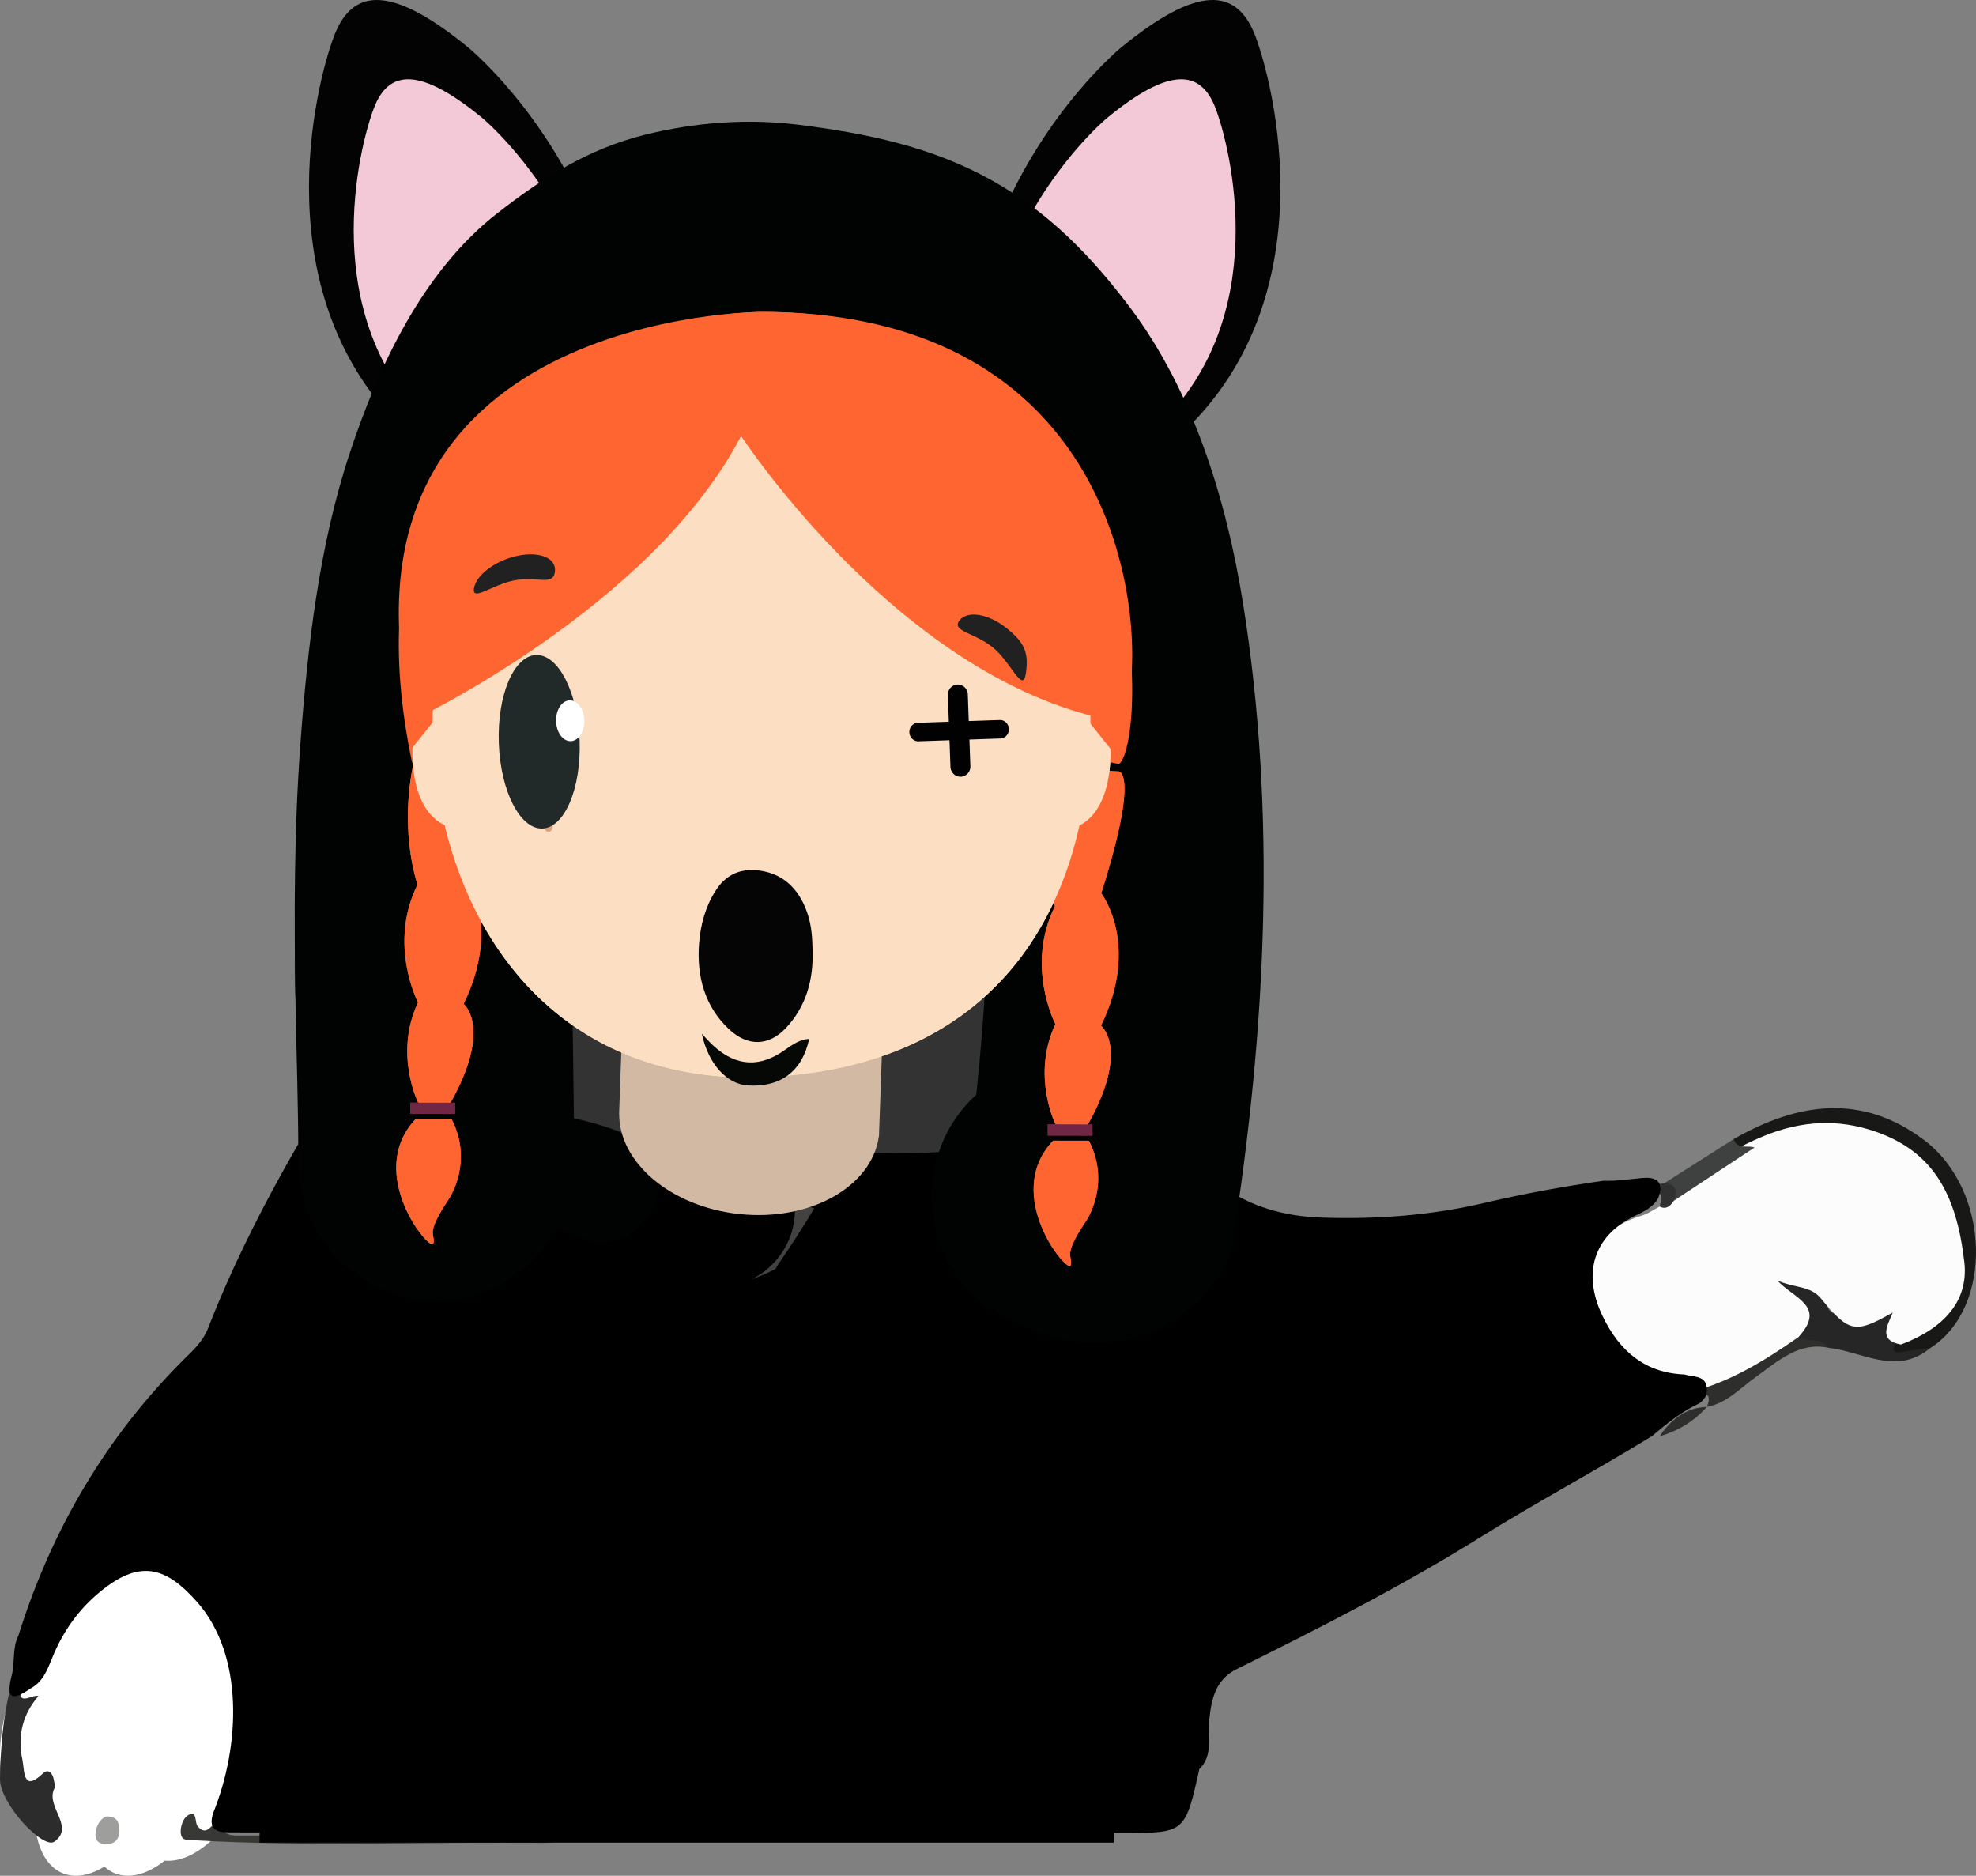 <?xml version="1.0" encoding="UTF-8" standalone="no"?>
<!DOCTYPE svg PUBLIC "-//W3C//DTD SVG 1.1//EN" "http://www.w3.org/Graphics/SVG/1.1/DTD/svg11.dtd">
<svg xmlns:dc="http://purl.org/dc/elements/1.1/" xmlns:xl="http://www.w3.org/1999/xlink" version="1.1" xmlns="http://www.w3.org/2000/svg" viewBox="53 699 227.964 216.357" width="227.964" height="216.357">
  <rect x="53" y="699" width="227.964" height="216.357" fill="#808080" stroke="none"/>
  <defs/>
  <g id="Canvas_1" fill-opacity="1" stroke-dasharray="none" stroke="none" stroke-opacity="1" fill="none">
    <title>Canvas 1</title>
    <g id="Canvas_1: Layer 1">
      <title>Layer 1</title>
      <g id="Group_1189">
        <g id="Graphic_1203">
          <path d="M 248.269 859.494 C 252.149 857.143 256.03 854.792 259.91 852.441 C 261.368 852.848 263.504 851.619 263.953 854.46 C 260.55 853.753 258.164 855.959 255.579 857.812 C 253.782 859.1 252.185 860.875 249.919 861.269 C 250.811 859.06 248.801 860.105 248.269 859.494 Z" fill="#2e2f2d"/>
        </g>
        <g id="Graphic_1202">
          <path d="M 271.742 853.502 C 275.23 851.831 278.709 850.168 278.769 845.044 C 278.847 838.41 274.282 831.927 268.376 830.268 C 263.933 829.02 259.653 829.879 255.409 831.36 C 254.383 831.709 253.216 832.485 252.992 830.399 C 260.337 826.176 267.771 825.068 274.973 830.495 C 282.676 836.297 282.983 849.845 275.711 854.472 C 274.537 855.038 273.194 855.442 272.04 855.486 C 270.028 855.56 270.92 854.365 271.742 853.502 Z" fill="#181817"/>
        </g>
        <g id="Graphic_1201">
          <path d="M 271.742 853.502 C 271.694 854.129 270.825 855.199 272.407 854.938 C 273.504 854.756 274.609 854.625 275.711 854.472 C 271.789 857.737 267.872 854.898 263.953 854.46 C 263.008 852.815 260.729 854.391 259.91 852.441 C 260.669 851.231 262.048 849.996 259.513 849.183 C 258.549 848.873 257.695 848.143 256.791 847.606 C 255.918 847.087 255.905 846.183 256.299 845.46 C 256.74 844.651 257.303 845.233 257.895 845.569 C 259.974 846.751 262.247 847.05 264.495 846.83 C 265.067 848.207 262.668 849.736 264.721 850.561 C 267.832 851.811 270.565 850.469 272.843 848.029 C 274.089 850.553 269.798 851.062 271.742 853.502 Z" fill="#252625"/>
        </g>
        <g id="Graphic_1200">
          <path d="M 248.269 859.494 C 241.943 859.032 236.928 854.182 236.539 848.148 C 236.221 843.225 238.013 840.533 242.411 839.213 C 243.129 838.996 243.783 838.521 244.467 838.165 C 245.088 837.754 245.637 837.246 246.119 836.648 C 249.11 834.142 252.227 831.868 255.756 830.346 C 259.954 828.463 264.217 827.939 268.654 829.291 C 275.955 831.515 278.697 836.647 279.615 844.54 C 280.13 848.954 277.385 852.177 272.304 854.086 C 269.648 853.584 270.752 851.909 271.36 850.389 C 267.018 852.858 266.338 852.731 263.073 848.763 C 261.834 847.257 260.018 847.598 258.032 846.68 C 259.912 848.77 263.773 849.63 260.479 853.223 C 256.657 855.894 252.73 858.321 248.269 859.494 Z" fill="#fcfcfc"/>
        </g>
        <g id="Graphic_1199">
          <path d="M 246.095 837.506 C 245.69 838.137 245.21 838.544 244.466 838.166 C 244.637 837.407 245.108 836.349 243.704 836.722 C 242.112 837.146 240.564 837.781 238.896 837.234 C 240.763 835.96 242.905 835.841 244.99 835.484 C 245.615 835.216 246.368 835.028 246.742 835.694 C 247.127 836.382 246.515 836.979 246.095 837.506 Z" fill="#2f302f"/>
        </g>
        <g id="Graphic_1198">
          <path d="M 249.915 861.272 C 248.4 862.99 246.549 864.058 244.464 864.673 C 245.82 862.649 247.557 861.361 249.915 861.272 Z" fill="#2e2f2d"/>
        </g>
        <g id="Graphic_1197">
          <path d="M 252.992 830.399 C 253.484 831.673 254.602 831.043 255.409 831.36 C 252.305 833.409 249.2 835.457 246.095 837.506 C 246.553 836.288 246.303 835.536 244.99 835.485 C 247.658 833.789 250.325 832.095 252.992 830.399 Z" fill="#3f4140"/>
        </g>
        <g id="Group_1190">
          <g id="Graphic_1196">
            <path d="M 61.892 885.101 C 61.185 885.408 60.455 885.858 59.717 886.458 C 55.39 889.974 52.425 897.313 53.094 902.848 C 53.479 906.024 54.976 907.917 57 908.289 C 57.002 908.821 57.033 909.342 57.094 909.848 C 57.707 914.908 61.144 916.71 65.035 914.297 C 66.737 915.866 69.314 915.738 72.01 913.609 C 73.442 913.751 75.109 913.167 76.818 911.777 C 81.146 908.26 84.11 900.922 83.441 895.386 C 83.114 892.685 81.982 890.913 80.406 890.214 C 80.486 889.214 80.476 888.239 80.364 887.313 C 79.852 883.082 77.366 881.129 74.29 882.013 C 72.95 878.219 69.435 877.435 65.717 880.458 C 64.258 881.643 62.954 883.263 61.892 885.101 Z" fill="white"/>
          </g>
          <g id="Graphic_1195">
            <path d="M 55.899 888.646 C 55.83 890.141 56.07 891.755 55.632 893.104 C 54.636 896.168 56.697 894.355 57.439 894.63 C 55.618 896.718 54.984 899.217 55.587 901.989 C 55.841 903.158 55.583 905.844 57.965 903.537 C 58.582 902.94 59.118 903.555 59.23 904.405 C 59.267 904.685 59.404 905.041 59.299 905.235 C 58.161 907.35 61.695 909.649 59.289 911.418 C 57.973 912.385 52.957 907.003 53 904.18 C 53.081 898.856 53.723 893.55 55.899 888.646 Z" fill="#2b2c2b"/>
          </g>
          <g id="Graphic_1194">
            <path d="M 78.397 909.032 C 78.573 910.868 79.806 910.715 80.985 910.714 C 92.004 910.711 103.024 910.693 114.044 910.75 C 115.677 910.758 116.864 910.549 116.681 908.337 C 118.337 910.164 118.664 911.598 115.675 911.566 C 102.288 911.422 88.897 912.039 75.511 911.27 C 74.658 911.221 73.904 911.415 73.845 910.327 C 73.811 909.707 74.127 908.779 74.566 908.467 C 75.815 907.58 75.417 909.205 75.801 909.649 C 77.012 911.053 77.483 908.965 78.397 909.032 Z" fill="#383835"/>
          </g>
          <g id="Graphic_1193">
            <path d="M 65.248 908.529 C 66.367 908.482 66.693 909.054 66.76 909.795 C 66.862 910.937 66.435 911.686 65.296 911.722 C 64.579 911.744 63.969 911.414 64.014 910.585 C 64.069 909.572 64.567 908.769 65.248 908.529 Z" fill="#9e9e9d"/>
          </g>
          <g id="Graphic_1192">
            <path d="M 183.444 832.411 C 183.411 832.379 183.38 832.344 183.347 832.312 C 183.387 832.152 183.407 831.985 183.444 831.824 C 183.489 831.899 183.527 831.964 183.577 832.049 C 183.529 832.169 183.49 832.291 183.444 832.411 M 181.508 910.413 C 181.869 910.415 182.23 910.415 182.59 910.416 C 189.719 910.429 189.719 910.406 191.362 903.054 C 192.973 901.486 192.326 899.348 192.504 897.436 C 192.74 894.919 193.277 892.708 195.641 891.535 C 205.173 886.803 214.648 882.003 223.78 876.31 C 230.282 872.256 237.053 868.659 243.6 864.637 C 245.318 863.165 247.073 861.766 249.096 860.839 C 249.401 860.592 249.655 860.292 249.849 859.935 C 250.275 857.546 248.521 857.891 247.333 857.536 C 242.887 857.381 239.803 854.903 237.823 850.675 C 235.532 845.782 236.914 841.559 241.485 839.305 C 242.548 838.781 243.645 838.343 244.304 837.194 C 245.098 835.068 243.789 834.745 242.445 834.872 C 240.955 835.013 239.475 835.243 237.976 835.189 C 233.385 835.85 228.79 836.681 224.292 837.738 C 218.036 839.208 211.827 839.652 205.48 839.443 C 197.607 839.183 191.567 835.716 187.567 828.138 C 187.044 827.147 186.755 826.095 187.4 825.396 C 189.49 823.127 189.617 820.042 190.579 817.292 C 191.004 816.076 191.344 814.843 191.639 813.602 C 160.744 814.466 129.849 815.304 98.938 815.321 C 98.278 815.322 97.626 815.286 96.981 815.221 C 96.608 815.944 96.18 816.671 95.705 817.417 C 88.661 828.468 81.871 839.717 77.008 852.187 C 76.407 853.727 75.364 854.659 74.309 855.706 C 65.403 864.548 59.011 875.221 55.112 887.69 C 54.394 889.108 54.744 890.732 54.35 892.246 C 53.458 895.68 55.093 894.718 56.653 893.675 C 58.171 892.821 58.616 891.115 59.281 889.606 C 60.602 886.607 62.512 884.161 64.976 882.258 C 69.237 878.966 72.151 879.703 75.764 883.806 C 81.141 889.912 80.737 900.32 77.61 908.076 C 76.992 909.907 77.895 910.35 79.316 910.352 C 80.526 910.353 81.735 910.354 82.944 910.355 L 82.944 911.533 L 181.508 911.533 Z" fill="black"/>
          </g>
          <g id="Graphic_1191">
            <path d="M 139.715 846.545 C 140.663 846.232 141.59 845.832 142.478 845.349 C 142.595 845.132 142.721 844.918 142.864 844.71 C 144.28 842.642 145.642 840.533 146.934 838.383 C 146.075 838.095 145.282 837.68 144.575 837.159 C 145.273 840.98 143.166 844.878 139.715 846.545 Z" fill="#444241"/>
          </g>
        </g>
      </g>
      <g id="Graphic_1188">
        <path d="M 168.175 724.78 C 173.516 711.694 182.329 704.483 182.329 704.483 C 191.144 697.273 195.683 697.539 197.82 703.148 C 199.957 708.756 206.1 733.059 189.541 748.817 Z" fill="#030303"/>
      </g>
      <g id="Graphic_1187">
        <path d="M 169.425 728.846 C 173.714 718.337 180.791 712.548 180.791 712.548 C 187.868 706.757 191.514 706.971 193.229 711.475 C 194.946 715.978 199.878 735.493 186.582 748.146 Z" fill="#f4c9d7"/>
      </g>
      <g id="Graphic_1186">
        <path d="M 121.186 724.78 C 115.845 711.694 107.032 704.483 107.032 704.483 C 98.218 697.273 93.679 697.539 91.541 703.148 C 89.405 708.756 83.262 733.059 99.821 748.817 Z" fill="#030303"/>
      </g>
      <g id="Graphic_1185">
        <path d="M 119.937 728.846 C 115.647 718.337 108.57 712.548 108.57 712.548 C 101.493 706.757 97.848 706.971 96.132 711.475 C 94.415 715.978 89.483 735.493 102.779 748.146 Z" fill="#f4c9d7"/>
      </g>
      <g id="Graphic_1184">
        <path d="M 187.304 806.124 C 187.051 804.497 186.309 802.902 185.507 801.362 C 184.729 799.231 184.237 796.97 183.527 794.839 C 182.807 792.683 182.055 790.535 181.307 788.386 C 183.156 786.502 184.533 784.252 185.201 781.711 C 186.614 776.341 187.422 770.701 186.62 765.215 C 186.824 763.518 187.017 761.823 187.119 760.135 C 187.696 750.639 185.249 741.958 178.116 734.668 C 171.357 727.76 160.429 726.031 150.763 724.97 C 149.9 724.875 149.036 724.808 148.171 724.753 C 142.45 722.871 136.222 722.047 130.214 721.95 C 124.172 721.852 118.685 724.333 114.961 728.162 C 112.135 729.229 109.498 730.779 107.234 732.813 C 98.719 740.463 97.097 751.726 95.633 761.986 C 94.471 768.716 92.427 775.353 90.909 782.023 C 88.552 792.392 86.619 803.081 87.064 813.681 C 87.468 823.317 95.937 831.375 107.242 831.375 C 111.229 831.375 115.104 830.255 118.375 828.351 C 121.092 829.557 124.146 830.253 127.356 830.286 C 136.164 830.376 144.938 831.783 153.762 831.966 C 159.336 832.08 165.541 831.989 170.818 830.396 C 176.75 828.605 181.445 825.827 184.866 821.123 C 188.296 816.407 188.124 811.386 187.304 806.124 Z" fill="#333"/>
      </g>
      <g id="Graphic_1183">
        <path d="M 196.38 768.454 C 194.474 756.611 190.624 744.078 183.324 734.407 C 178.887 728.528 173.961 723.46 167.446 719.815 C 160.483 715.919 152.923 714.367 145.113 713.389 C 139.191 712.646 133.106 713.114 127.315 714.566 C 120.792 716.202 115.53 719.566 110.33 723.629 C 101.77 730.314 96.656 741.246 93.339 751.291 C 89.811 761.97 88.5 773.468 87.667 784.632 C 86.922 794.631 86.921 804.674 87.094 814.695 C 87.201 820.836 87.426 826.976 87.417 833.12 C 87.403 841.789 94.662 849.025 103.323 849.025 C 109.212 849.025 114.422 845.691 117.17 840.841 C 118.378 841.154 119.575 841.509 120.75 841.957 C 124.061 843.215 127.864 840.589 128.735 837.422 C 129.742 833.764 127.505 830.693 124.202 829.436 C 122.569 828.815 120.896 828.364 119.206 827.972 C 119.067 811.218 118.289 794.508 120.1 777.786 C 120.139 777.429 120.206 776.876 120.276 776.325 C 120.387 775.573 120.495 774.819 120.618 774.069 C 121.037 771.502 121.553 768.951 122.147 766.419 C 122.676 764.171 123.306 761.946 124.013 759.748 C 124.355 758.685 124.734 757.634 125.127 756.589 C 125.141 756.549 125.157 756.51 125.172 756.471 C 125.185 756.444 125.198 756.416 125.209 756.391 C 126.081 754.502 127.091 752.681 128.204 750.924 C 128.34 750.71 128.487 750.504 128.628 750.293 C 129.06 749.765 129.616 749.093 129.982 748.708 C 130.495 748.168 131.04 747.663 131.595 747.169 C 132.358 746.659 133.156 746.207 133.966 745.78 C 134.886 745.466 135.828 745.219 136.773 744.999 C 136.905 744.969 137.036 744.944 137.168 744.917 C 139.189 744.77 141.221 744.827 143.238 745.001 C 143.545 745.058 143.852 745.116 144.159 745.176 C 145.553 745.444 146.932 745.793 148.303 746.16 C 148.808 746.296 149.306 746.452 149.804 746.61 C 150.552 746.948 151.803 747.511 152.417 747.871 C 152.809 748.1 153.423 748.528 153.949 748.903 C 154.375 749.29 154.792 749.688 155.202 750.091 C 155.842 750.718 156.438 751.388 157.021 752.069 C 157.339 752.53 157.649 752.995 157.952 753.465 C 159.165 755.344 160.197 757.334 161.138 759.361 C 161.302 759.793 161.468 760.225 161.627 760.659 C 162.17 762.146 162.643 763.659 163.093 765.179 C 163.889 767.873 164.517 770.615 165.068 773.368 C 165.351 774.782 165.592 776.203 165.821 777.627 C 165.855 777.845 165.886 778.063 165.919 778.281 C 165.963 778.623 166.006 778.955 166.034 779.197 C 166.741 785.323 167.017 791.495 167.068 797.658 C 167.141 806.877 166.603 816.104 165.626 825.273 C 164.477 826.315 163.459 827.553 162.619 828.986 C 158.365 836.249 160.688 846.665 168.325 850.748 C 173.59 853.562 178.23 854.586 184.116 853.266 C 188.99 852.174 194.427 847.265 195.224 842.158 C 199.046 817.708 200.326 792.975 196.38 768.454 Z" fill="#000302"/>
      </g>
      <g id="Graphic_1182">
        <path d="M 154.41 829.811 L 154.775 819.622 L 124.799 817.003 L 124.423 827.46 C 124.426 827.46 124.429 827.46 124.431 827.461 C 124.406 833.113 130.413 838.204 138.313 839.035 C 146.459 839.891 153.578 835.897 154.389 830.078 C 154.392 830.079 154.396 830.079 154.4 830.079 L 154.404 829.959 C 154.41 829.91 154.416 829.861 154.421 829.812 Z" fill="#d2b9a4"/>
      </g>
      <g id="Graphic_1181">
        <path d="M 178.803 782.144 C 178.766 803.142 168.501 821.655 142.126 823.196 C 115.187 824.773 102.865 803.01 102.901 782.012 C 102.938 761.014 119.958 744.02 140.918 744.057 C 161.878 744.094 178.84 761.146 178.803 782.144 Z" fill="#ffddaf"/>
      </g>
      <g id="Graphic_1180">
        <path d="M 173.855 794.683 C 181.77 795.831 181.101 785.356 181.101 785.356 L 177.515 780.864 Z" fill="#ffddaf"/>
      </g>
      <g id="Graphic_1179">
        <path d="M 107.806 794.569 C 99.888 795.689 100.594 785.216 100.594 785.216 L 104.194 780.736 Z" fill="#ffddaf"/>
      </g>
      <g id="Graphic_1178">
        <path d="M 138.395 759.649 C 128.092 781.462 100.548 786.99 100.548 786.99 C 89.558 734.885 140.935 734.973 140.935 734.973 C 187.319 735.054 185.475 784.547 182.099 787.13 C 157.2 782.394 138.395 759.649 138.395 759.649 Z" fill="#ff6530"/>
      </g>
      <g id="Graphic_1177">
        <path d="M 167.373 794.433 C 167.373 794.763 167.152 795.032 166.881 795.031 C 166.608 795.029 166.389 794.762 166.389 794.431 C 166.391 794.101 166.611 793.832 166.882 793.833 C 167.153 793.833 167.373 794.102 167.373 794.433 Z" fill="#dca380"/>
      </g>
      <g id="Graphic_1176">
        <path d="M 115.79 794.343 C 115.79 794.674 116.009 794.943 116.28 794.943 C 116.551 794.944 116.772 794.675 116.773 794.345 C 116.773 794.014 116.554 793.746 116.281 793.745 C 116.01 793.745 115.79 794.013 115.79 794.343 Z" fill="#dca380"/>
      </g>
      <g id="Group_1169">
        <g id="Graphic_1175">
          <path d="M 101.172 785.086 C 98.666 794.121 101.172 801.026 101.172 801.026 C 97.73 807.929 101.226 814.626 101.226 814.626 C 98.431 820.534 101.241 826.185 101.241 826.185 L 104.834 826.45 C 109.925 817.523 106.489 814.797 106.489 814.797 C 111.066 805.378 106.514 799.532 106.514 799.532 C 110.951 785.553 108.54 785.474 108.54 785.474 Z" fill="#ff6530"/>
        </g>
        <g id="Graphic_1174">
          <path d="M 100.341 826.183 L 105.505 826.192 L 105.502 827.48 L 100.339 827.472 Z" fill="#722645"/>
        </g>
        <g id="Graphic_1173">
          <path d="M 105.089 828.073 C 107.662 833.018 104.815 837.247 104.815 837.247 C 101.968 841.477 103.259 841.244 102.998 842.42 C 102.738 843.596 95.009 834.36 100.958 828.066 Z" fill="#ff6530"/>
        </g>
        <g id="Graphic_1172">
          <path d="M 101.172 785.086 C 98.666 794.121 101.172 801.026 101.172 801.026 C 97.73 807.929 101.226 814.626 101.226 814.626 C 98.431 820.534 101.241 826.185 101.241 826.185 L 104.834 826.45 C 109.925 817.523 106.489 814.797 106.489 814.797 C 111.066 805.378 106.514 799.532 106.514 799.532 C 110.951 785.553 108.54 785.474 108.54 785.474 Z" fill="#ff6530"/>
        </g>
        <g id="Graphic_1171">
          <path d="M 100.341 826.183 L 105.505 826.192 L 105.502 827.48 L 100.339 827.472 Z" fill="#722645"/>
        </g>
        <g id="Graphic_1170">
          <path d="M 105.089 828.073 C 107.662 833.018 104.815 837.247 104.815 837.247 C 101.968 841.477 103.259 841.244 102.998 842.42 C 102.738 843.596 95.009 834.36 100.958 828.066 Z" fill="#ff6530"/>
        </g>
      </g>
      <g id="Group_1162">
        <g id="Graphic_1168">
          <path d="M 174.703 787.591 C 172.197 796.625 174.703 803.53 174.703 803.53 C 171.261 810.434 174.757 817.13 174.757 817.13 C 171.963 823.038 174.772 828.689 174.772 828.689 L 178.365 828.954 C 183.456 820.027 180.019 817.302 180.019 817.302 C 184.596 807.883 180.045 802.036 180.045 802.036 C 184.482 788.057 182.071 787.978 182.071 787.978 Z" fill="#ff6530"/>
        </g>
        <g id="Graphic_1167">
          <path d="M 173.872 828.687 L 179.036 828.696 L 179.033 829.985 L 173.87 829.976 Z" fill="#722645"/>
        </g>
        <g id="Graphic_1166">
          <path d="M 178.62 830.578 C 181.193 835.522 178.346 839.752 178.346 839.752 C 175.499 843.981 176.79 843.748 176.529 844.924 C 176.269 846.1 168.54 836.864 174.489 830.57 Z" fill="#ff6530"/>
        </g>
        <g id="Graphic_1165">
          <path d="M 174.703 787.591 C 172.197 796.625 174.703 803.53 174.703 803.53 C 171.261 810.434 174.757 817.13 174.757 817.13 C 171.963 823.038 174.772 828.689 174.772 828.689 L 178.365 828.954 C 183.456 820.027 180.019 817.302 180.019 817.302 C 184.596 807.883 180.045 802.036 180.045 802.036 C 184.482 788.057 182.071 787.978 182.071 787.978 Z" fill="#ff6530"/>
        </g>
        <g id="Graphic_1164">
          <path d="M 173.872 828.687 L 179.036 828.696 L 179.033 829.985 L 173.87 829.976 Z" fill="#722645"/>
        </g>
        <g id="Graphic_1163">
          <path d="M 178.62 830.578 C 181.193 835.522 178.346 839.752 178.346 839.752 C 175.499 843.981 176.79 843.748 176.529 844.924 C 176.269 846.1 168.54 836.864 174.489 830.57 Z" fill="#ff6530"/>
        </g>
      </g>
      <g id="Graphic_1161">
        <path d="M 178.803 782.144 C 178.766 803.142 168.501 821.655 142.126 823.196 C 115.187 824.773 102.865 803.01 102.901 782.012 C 102.938 761.014 119.958 744.02 140.918 744.057 C 161.878 744.094 178.84 761.146 178.803 782.144 Z" fill="#fcdec3"/>
      </g>
      <g id="Graphic_1160">
        <path d="M 173.855 794.683 C 181.77 795.831 181.101 785.356 181.101 785.356 L 177.515 780.864 Z" fill="#fcdec3"/>
      </g>
      <g id="Graphic_1159">
        <path d="M 107.806 794.569 C 99.888 795.689 100.594 785.216 100.594 785.216 L 104.194 780.736 Z" fill="#fcdec3"/>
      </g>
      <g id="Graphic_1158">
        <path d="M 138.498 749.286 C 128.195 769.058 100.547 782.124 100.547 782.124 C 89.559 734.893 140.934 734.973 140.934 734.973 C 187.319 735.047 185.475 779.909 182.1 782.252 C 157.2 777.957 138.498 749.286 138.498 749.286 Z" fill="#ff6530"/>
      </g>
      <g id="Graphic_1157">
        <path d="M 115.79 794.343 C 115.79 794.674 116.009 794.943 116.28 794.943 C 116.551 794.944 116.772 794.675 116.773 794.345 C 116.773 794.014 116.554 793.746 116.281 793.745 C 116.01 793.745 115.79 794.013 115.79 794.343 Z" fill="#dca380"/>
      </g>
      <g id="Graphic_1156">
        <path d="M 168.209 782.053 L 164.763 782.17 L 164.649 778.975 C 164.546 778.316 163.95 777.866 163.318 777.97 C 162.795 778.056 162.396 778.502 162.35 779.052 L 162.464 782.248 L 159.017 782.365 C 158.45 782.317 157.954 782.758 157.911 783.348 C 157.868 783.938 158.293 784.457 158.86 784.505 C 158.938 784.511 159.016 784.509 159.093 784.496 L 162.54 784.38 L 162.655 787.575 C 162.757 788.233 163.352 788.684 163.983 788.58 C 164.508 788.494 164.907 788.048 164.953 787.498 L 164.839 784.302 L 168.285 784.184 C 168.853 784.232 169.348 783.793 169.392 783.201 C 169.435 782.611 169.01 782.093 168.442 782.045 C 168.365 782.039 168.287 782.042 168.209 782.053 Z" fill="#000100"/>
      </g>
      <g id="Graphic_1155">
        <path d="M 163.669 770.594 C 164.556 769.378 166.994 769.759 169.114 771.445 C 171.234 773.131 171.705 774.326 171.347 776.699 C 170.989 779.074 169.628 775.332 167.507 773.647 C 165.387 771.962 162.782 771.811 163.669 770.594 Z" fill="#212121"/>
      </g>
      <g id="Graphic_1154">
        <path d="M 114.849 774.55 C 117.424 774.463 119.671 778.872 119.869 784.399 C 120.066 789.926 118.14 794.476 115.565 794.563 C 112.991 794.651 110.743 790.241 110.545 784.715 C 110.347 779.188 112.275 774.638 114.849 774.55 Z" fill="#222929"/>
      </g>
      <g id="Graphic_1153">
        <path d="M 120.411 782.102 C 120.44 783.402 119.733 784.471 118.833 784.488 C 117.933 784.505 117.181 783.464 117.153 782.164 C 117.124 780.862 117.829 779.794 118.729 779.778 C 119.63 779.76 120.381 780.802 120.411 782.102 Z" fill="white"/>
      </g>
      <g id="Graphic_1152">
        <path d="M 107.678 766.853 C 107.944 765.275 110.248 763.587 112.825 763.082 C 115.401 762.576 117.274 763.446 117.009 765.023 C 116.743 766.601 114.92 765.432 112.343 765.938 C 109.766 766.444 107.412 768.431 107.678 766.853 Z" fill="#212121"/>
      </g>
      <g id="Group_1145">
        <g id="Graphic_1147">
          <path d="M 137.055 817.671 C 139.242 819.752 141.695 819.668 143.66 817.584 C 145.925 815.181 146.883 812.122 146.741 808.488 C 146.711 807.163 146.623 805.849 146.223 804.569 C 145.359 801.809 143.647 800.066 141.301 799.537 C 139.125 799.045 137.026 799.446 135.581 801.693 C 134.416 803.504 133.811 805.614 133.645 807.873 C 133.361 811.736 134.369 815.117 137.055 817.671 Z" fill="#050505"/>
        </g>
        <g id="Graphic_1146">
          <path d="M 146.35 818.832 C 145.3 818.869 144.41 819.494 143.509 820.131 C 140.755 822.078 137.986 822.126 135.23 819.554 C 134.846 819.196 134.485 818.782 133.972 818.246 C 134.718 821.743 136.853 824.045 139.277 824.199 C 143.06 824.436 145.559 822.553 146.35 818.832 Z" fill="#050805"/>
        </g>
      </g>
    </g>
  </g>
</svg>
